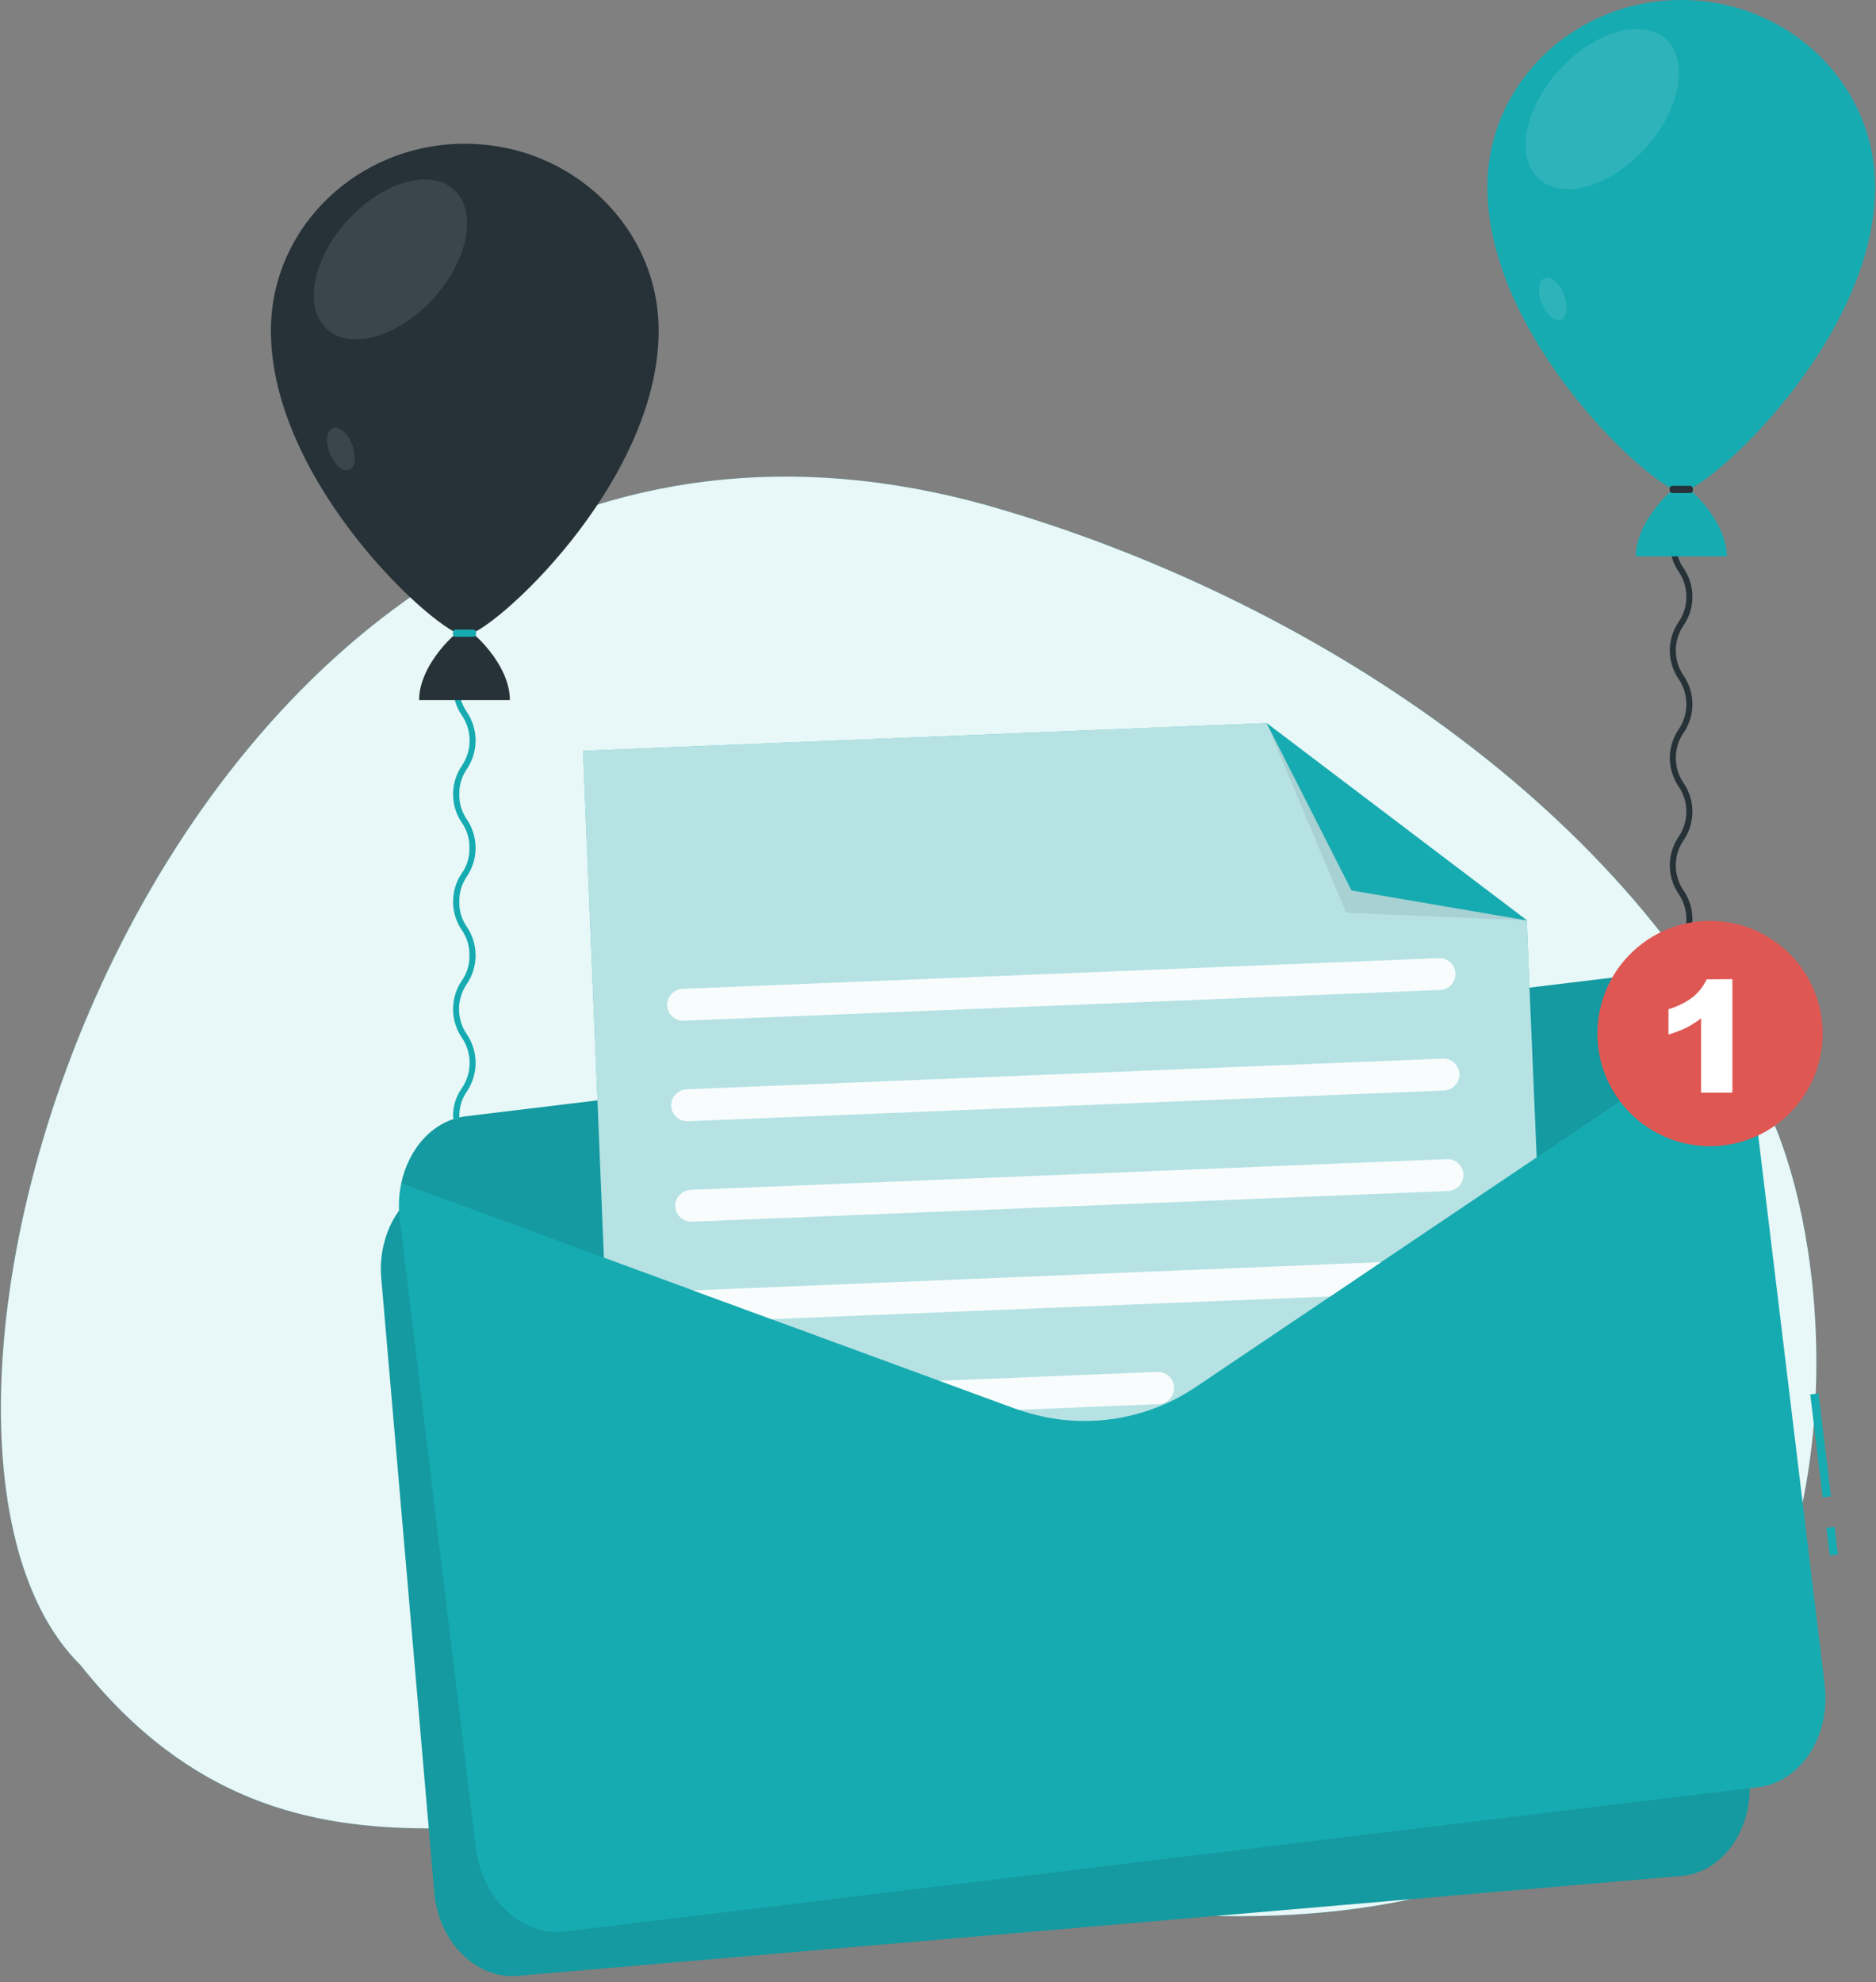 <svg fill="none" height="262" viewBox="0 0 248 262" width="248" xmlns="http://www.w3.org/2000/svg">
    <rect x="0" y="0" width="248" height="262" fill="#808080" stroke="none"/>
    <path
        d="M234.219 147.832C217.549 108.448 174.723 80.083 133.241 67.6C25.833 34.816 -23.055 186.882 10.645 220.102C39.275 256.13 74.516 234.246 100.603 242.217C247.421 287.689 248.663 180.555 234.219 147.832Z"
        fill="#16ABB1" />
    <path d="M234.219 147.832C217.549 108.448 174.723 80.083 133.241 67.6C25.833 34.816 -23.055 186.882 10.645 220.102C39.275 256.13 74.516 234.246 100.603 242.217C247.421 287.689 248.663 180.555 234.219 147.832Z"
        fill="white"
        opacity="0.9" />
    <path
        d="M224.263 154.03L231.263 235.11C231.823 241.71 227.793 247.5 222.263 247.97L68.403 261.17C62.903 261.65 57.933 256.63 57.403 250.04L50.403 168.95C50.264 167.428 50.382 165.893 50.753 164.41C51.853 159.88 55.193 156.41 59.373 156.1L213.233 142.89C217.403 142.53 221.233 145.34 223.143 149.6C223.758 151.005 224.137 152.502 224.263 154.03Z"
        fill="#16ABB1" />
    <path d="M224.263 154.03L231.263 235.11C231.823 241.71 227.793 247.5 222.263 247.97L68.403 261.17C62.903 261.65 57.933 256.63 57.403 250.04L50.403 168.95C50.264 167.428 50.382 165.893 50.753 164.41C51.853 159.88 55.193 156.41 59.373 156.1L213.233 142.89C217.403 142.53 221.233 145.34 223.143 149.6C223.758 151.005 224.137 152.502 224.263 154.03Z"
        fill="black"
        opacity="0.1" />
    <path d="M242.529 201.826L241.437 201.958L241.878 205.612L242.97 205.48L242.529 201.826Z"
        fill="#16ABB1" />
    <path d="M240.4 184.187L239.308 184.319L240.953 197.93L242.045 197.798L240.4 184.187Z"
        fill="#16ABB1" />
    <path
        d="M231.153 139.53L241.213 222.69C242.023 229.45 238.083 235.55 232.443 236.23L74.653 255.32C69.013 256 63.723 251.02 62.903 244.25L52.843 161.1C52.651 159.536 52.719 157.952 53.043 156.41C54.043 151.72 57.323 148.07 61.613 147.55L219.403 128.47C223.693 127.95 227.773 130.7 229.843 135.02C230.525 136.441 230.967 137.965 231.153 139.53Z"
        fill="#16ABB1" />
    <path d="M229.843 135.02L158.273 183.21C154.77 185.604 150.742 187.12 146.53 187.63C142.318 188.14 138.046 187.629 134.073 186.14L53.073 156.41C54.073 151.72 57.353 148.07 61.643 147.55L219.433 128.47C223.693 127.95 227.773 130.7 229.843 135.02Z"
        fill="black"
        opacity="0.1" />
    <path
        d="M203.143 152.99L182.583 166.83L175.853 171.37L158.273 183.21C154.861 185.551 150.945 187.056 146.843 187.601C142.741 188.147 138.568 187.718 134.663 186.35L134.033 186.14L124.173 182.52L101.973 174.37L91.593 170.56L79.833 166.24L78.983 145.45L77.073 99.25L167.403 95.58L201.833 121.67L202.193 130.54L203.143 152.99Z"
        fill="#16ABB1" />
    <path d="M203.143 152.99L182.583 166.83L175.853 171.37L158.273 183.21C154.861 185.551 150.945 187.056 146.843 187.601C142.741 188.147 138.568 187.718 134.663 186.35L134.033 186.14L124.173 182.52L101.973 174.37L91.593 170.56L79.833 166.24L78.983 145.45L77.073 99.25L167.403 95.58L201.833 121.67L202.193 130.54L203.143 152.99Z"
        fill="#FAFAFA"
        opacity="0.7" />
    <g opacity="0.9">
        <path
            d="M190.413 130.86L90.413 134.92C89.855 134.942 89.311 134.745 88.896 134.372C88.481 133.998 88.229 133.477 88.193 132.92C88.173 132.364 88.371 131.822 88.745 131.41C89.118 130.997 89.637 130.746 90.193 130.71L190.193 126.65C190.75 126.628 191.295 126.825 191.709 127.198C192.124 127.572 192.376 128.093 192.413 128.65C192.435 129.207 192.237 129.75 191.864 130.163C191.49 130.576 190.969 130.826 190.413 130.86Z"
            fill="white" />
        <path
            d="M190.943 144.15L90.943 148.21C90.385 148.232 89.841 148.035 89.426 147.662C89.011 147.288 88.759 146.767 88.723 146.21C88.703 145.653 88.901 145.11 89.274 144.696C89.647 144.282 90.166 144.029 90.723 143.99L190.723 139.93C191.28 139.91 191.823 140.108 192.237 140.481C192.651 140.854 192.904 141.374 192.943 141.93C192.96 142.486 192.761 143.028 192.388 143.442C192.016 143.855 191.498 144.109 190.943 144.15Z"
            fill="white" />
        <path
            d="M191.483 157.43L91.483 161.49C90.925 161.512 90.38 161.315 89.966 160.942C89.551 160.568 89.299 160.047 89.263 159.49C89.241 158.933 89.438 158.39 89.812 157.977C90.186 157.564 90.707 157.314 91.263 157.28L191.263 153.22C191.819 153.198 192.363 153.395 192.776 153.769C193.189 154.143 193.439 154.664 193.473 155.22C193.495 155.775 193.299 156.317 192.927 156.73C192.555 157.143 192.037 157.394 191.483 157.43Z"
            fill="white" />
        <path
            d="M182.583 166.83L175.853 171.37L101.973 174.37L91.593 170.56C91.679 170.55 91.766 170.55 91.853 170.56L182.583 166.83Z"
            fill="white" />
        <path
            d="M155.213 183.38V183.46C155.214 184.004 155.008 184.528 154.636 184.926C154.265 185.323 153.756 185.564 153.213 185.6L134.703 186.35L134.073 186.14L124.213 182.52L153.043 181.34C153.598 181.332 154.136 181.54 154.541 181.921C154.946 182.301 155.187 182.825 155.213 183.38Z"
            fill="white" />
    </g>
    <path d="M201.873 121.67L177.953 120.64L167.443 95.58L201.873 121.67Z" fill="#263238"
        opacity="0.1" />
    <path d="M201.873 121.67L178.663 117.7L167.443 95.58L201.873 121.67Z" fill="#16ABB1" />
    <path
        d="M247.883 24.69C247.883 45.03 225.593 65.02 222.253 65.02C218.913 65.02 196.623 45.02 196.623 24.69C196.623 11.06 208.093 0 222.253 0C236.413 0 247.883 11.06 247.883 24.69Z"
        fill="#16ABB1" />
    <path d="M217.493 19.62C212.853 24.71 206.553 26.53 203.423 23.62C200.293 20.71 201.513 14.33 206.143 9.24C210.773 4.15 217.083 2.33 220.223 5.18C223.363 8.03 222.133 14.53 217.493 19.62Z"
        fill="white"
        opacity="0.1" />
    <path d="M203.823 40.11C203.213 38.59 203.373 37.11 204.183 36.77C204.993 36.43 206.183 37.41 206.753 38.93C207.323 40.45 207.203 41.93 206.393 42.26C205.583 42.59 204.433 41.62 203.823 40.11Z"
        fill="white"
        opacity="0.1" />
    <path
        d="M221.153 129.02C221.045 129.017 220.942 128.973 220.866 128.897C220.789 128.821 220.745 128.718 220.743 128.61C220.713 127.261 221.12 125.939 221.903 124.84C222.574 123.855 222.933 122.692 222.933 121.5C222.933 120.308 222.574 119.145 221.903 118.16C221.147 117.048 220.743 115.734 220.743 114.39C220.743 113.046 221.147 111.732 221.903 110.62C222.574 109.637 222.933 108.475 222.933 107.285C222.933 106.095 222.574 104.932 221.903 103.95C221.147 102.84 220.743 101.528 220.743 100.185C220.743 98.842 221.147 97.53 221.903 96.42C222.574 95.438 222.933 94.275 222.933 93.085C222.933 91.895 222.574 90.733 221.903 89.75C221.147 88.64 220.743 87.328 220.743 85.985C220.743 84.642 221.147 83.33 221.903 82.22C222.574 81.237 222.933 80.075 222.933 78.885C222.933 77.695 222.574 76.532 221.903 75.55C221.147 74.44 220.743 73.128 220.743 71.785C220.743 70.442 221.147 69.13 221.903 68.02C222.587 67.047 222.938 65.879 222.903 64.69C222.918 64.591 222.968 64.501 223.044 64.436C223.12 64.37 223.217 64.335 223.318 64.335C223.418 64.335 223.515 64.37 223.591 64.436C223.667 64.501 223.717 64.591 223.733 64.69C223.761 66.035 223.354 67.354 222.573 68.45C221.89 69.427 221.539 70.598 221.573 71.79C221.537 72.979 221.888 74.147 222.573 75.12C223.328 76.23 223.733 77.542 223.733 78.885C223.733 80.228 223.328 81.54 222.573 82.65C221.896 83.63 221.533 84.794 221.533 85.985C221.533 87.176 221.896 88.34 222.573 89.32C223.328 90.43 223.733 91.742 223.733 93.085C223.733 94.428 223.328 95.74 222.573 96.85C221.896 97.83 221.533 98.994 221.533 100.185C221.533 101.376 221.896 102.54 222.573 103.52C223.328 104.63 223.733 105.942 223.733 107.285C223.733 108.628 223.328 109.94 222.573 111.05C221.895 112.032 221.532 113.197 221.532 114.39C221.532 115.583 221.895 116.748 222.573 117.73C223.328 118.842 223.732 120.156 223.732 121.5C223.732 122.844 223.328 124.158 222.573 125.27C221.887 126.246 221.536 127.418 221.573 128.61C221.573 128.665 221.562 128.719 221.54 128.769C221.519 128.82 221.488 128.865 221.449 128.903C221.41 128.942 221.363 128.972 221.313 128.992C221.262 129.012 221.207 129.021 221.153 129.02Z"
        fill="#263238" />
    <path
        d="M222.253 64.06C221.463 64.06 216.253 68.76 216.253 73.54H228.273C228.273 68.76 223.073 64.06 222.253 64.06Z"
        fill="#16ABB1" />
    <path
        d="M223.433 64.22H221.073C220.879 64.22 220.723 64.377 220.723 64.57V64.82C220.723 65.013 220.879 65.17 221.073 65.17H223.433C223.626 65.17 223.783 65.013 223.783 64.82V64.57C223.783 64.377 223.626 64.22 223.433 64.22Z"
        fill="#263238" />
    <path
        d="M87.073 43.7C87.073 64.03 64.783 84.02 61.443 84.02C58.103 84.02 35.813 64.02 35.813 43.7C35.813 30.06 47.283 19 61.443 19C75.603 19 87.073 30.06 87.073 43.7Z"
        fill="#263238" />
    <path d="M57.288 39.453C61.925 34.362 63.146 27.922 60.015 25.07C56.883 22.217 50.585 24.032 45.947 29.123C41.309 34.215 40.089 40.654 43.22 43.507C46.352 46.36 52.65 44.545 57.288 39.453Z"
        fill="white"
        opacity="0.1" />
    <path d="M43.613 59.94C43.003 58.42 43.163 56.94 43.973 56.6C44.783 56.26 45.973 57.24 46.543 58.76C47.113 60.28 46.993 61.76 46.183 62.1C45.373 62.44 44.223 61.46 43.613 59.94Z"
        fill="white"
        opacity="0.1" />
    <path
        d="M60.303 148.02C60.194 148.02 60.09 147.977 60.013 147.9C59.936 147.823 59.893 147.719 59.893 147.61C59.863 146.261 60.27 144.939 61.053 143.84C61.724 142.855 62.083 141.692 62.083 140.5C62.083 139.308 61.724 138.145 61.053 137.16C60.297 136.048 59.893 134.734 59.893 133.39C59.893 132.046 60.297 130.732 61.053 129.62C61.737 128.647 62.088 127.479 62.053 126.29C62.086 125.098 61.735 123.927 61.053 122.95C60.297 121.84 59.893 120.528 59.893 119.185C59.893 117.842 60.297 116.53 61.053 115.42C61.737 114.447 62.088 113.279 62.053 112.09C62.086 110.898 61.735 109.727 61.053 108.75C60.297 107.64 59.893 106.328 59.893 104.985C59.893 103.642 60.297 102.33 61.053 101.22C61.723 100.239 62.082 99.078 62.082 97.89C62.082 96.702 61.723 95.541 61.053 94.56C60.297 93.45 59.893 92.138 59.893 90.795C59.893 89.452 60.297 88.14 61.053 87.03C61.735 86.053 62.086 84.882 62.053 83.69C62.055 83.582 62.099 83.479 62.175 83.403C62.252 83.327 62.355 83.283 62.463 83.28C62.571 83.28 62.676 83.323 62.752 83.4C62.829 83.477 62.873 83.581 62.873 83.69C62.904 85.037 62.501 86.359 61.723 87.46C61.045 88.438 60.682 89.6 60.682 90.79C60.682 91.98 61.045 93.142 61.723 94.12C62.472 95.233 62.872 96.544 62.872 97.885C62.872 99.227 62.472 100.537 61.723 101.65C61.04 102.627 60.689 103.798 60.723 104.99C60.687 106.179 61.038 107.347 61.723 108.32C62.472 109.433 62.872 110.744 62.872 112.085C62.872 113.426 62.472 114.737 61.723 115.85C61.04 116.827 60.689 117.998 60.723 119.19C60.687 120.379 61.038 121.547 61.723 122.52C62.472 123.633 62.872 124.944 62.872 126.285C62.872 127.626 62.472 128.937 61.723 130.05C61.045 131.032 60.682 132.197 60.682 133.39C60.682 134.583 61.045 135.748 61.723 136.73C62.473 137.844 62.874 139.157 62.874 140.5C62.874 141.843 62.473 143.156 61.723 144.27C61.038 145.247 60.688 146.418 60.723 147.61C60.723 147.665 60.712 147.719 60.691 147.769C60.669 147.82 60.638 147.865 60.599 147.904C60.56 147.942 60.514 147.972 60.463 147.992C60.412 148.012 60.357 148.021 60.303 148.02Z"
        fill="#16ABB1" />
    <path
        d="M61.403 83.07C60.613 83.07 55.403 87.76 55.403 92.54H67.403C67.423 87.76 62.183 83.07 61.403 83.07Z"
        fill="#263238" />
    <path
        d="M62.583 83.22H60.222C60.029 83.22 59.873 83.377 59.873 83.57V83.82C59.873 84.013 60.029 84.17 60.222 84.17H62.583C62.776 84.17 62.933 84.013 62.933 83.82V83.57C62.933 83.377 62.776 83.22 62.583 83.22Z"
        fill="#16ABB1" />
    <path
        d="M236.129 147.586C242.186 142.023 242.587 132.604 237.025 126.547C231.463 120.49 222.044 120.088 215.986 125.651C209.929 131.213 209.528 140.632 215.09 146.689C220.652 152.746 230.071 153.148 236.129 147.586Z"
        fill="#DE5753" />
    <path
        d="M229.013 129.43V144.43H224.873V134.61C224.261 135.081 223.609 135.496 222.923 135.85C222.161 136.212 221.372 136.513 220.563 136.75V133.4C221.736 133.064 222.838 132.515 223.813 131.78C224.582 131.147 225.2 130.352 225.623 129.45L229.013 129.43Z"
        fill="white" />
</svg>